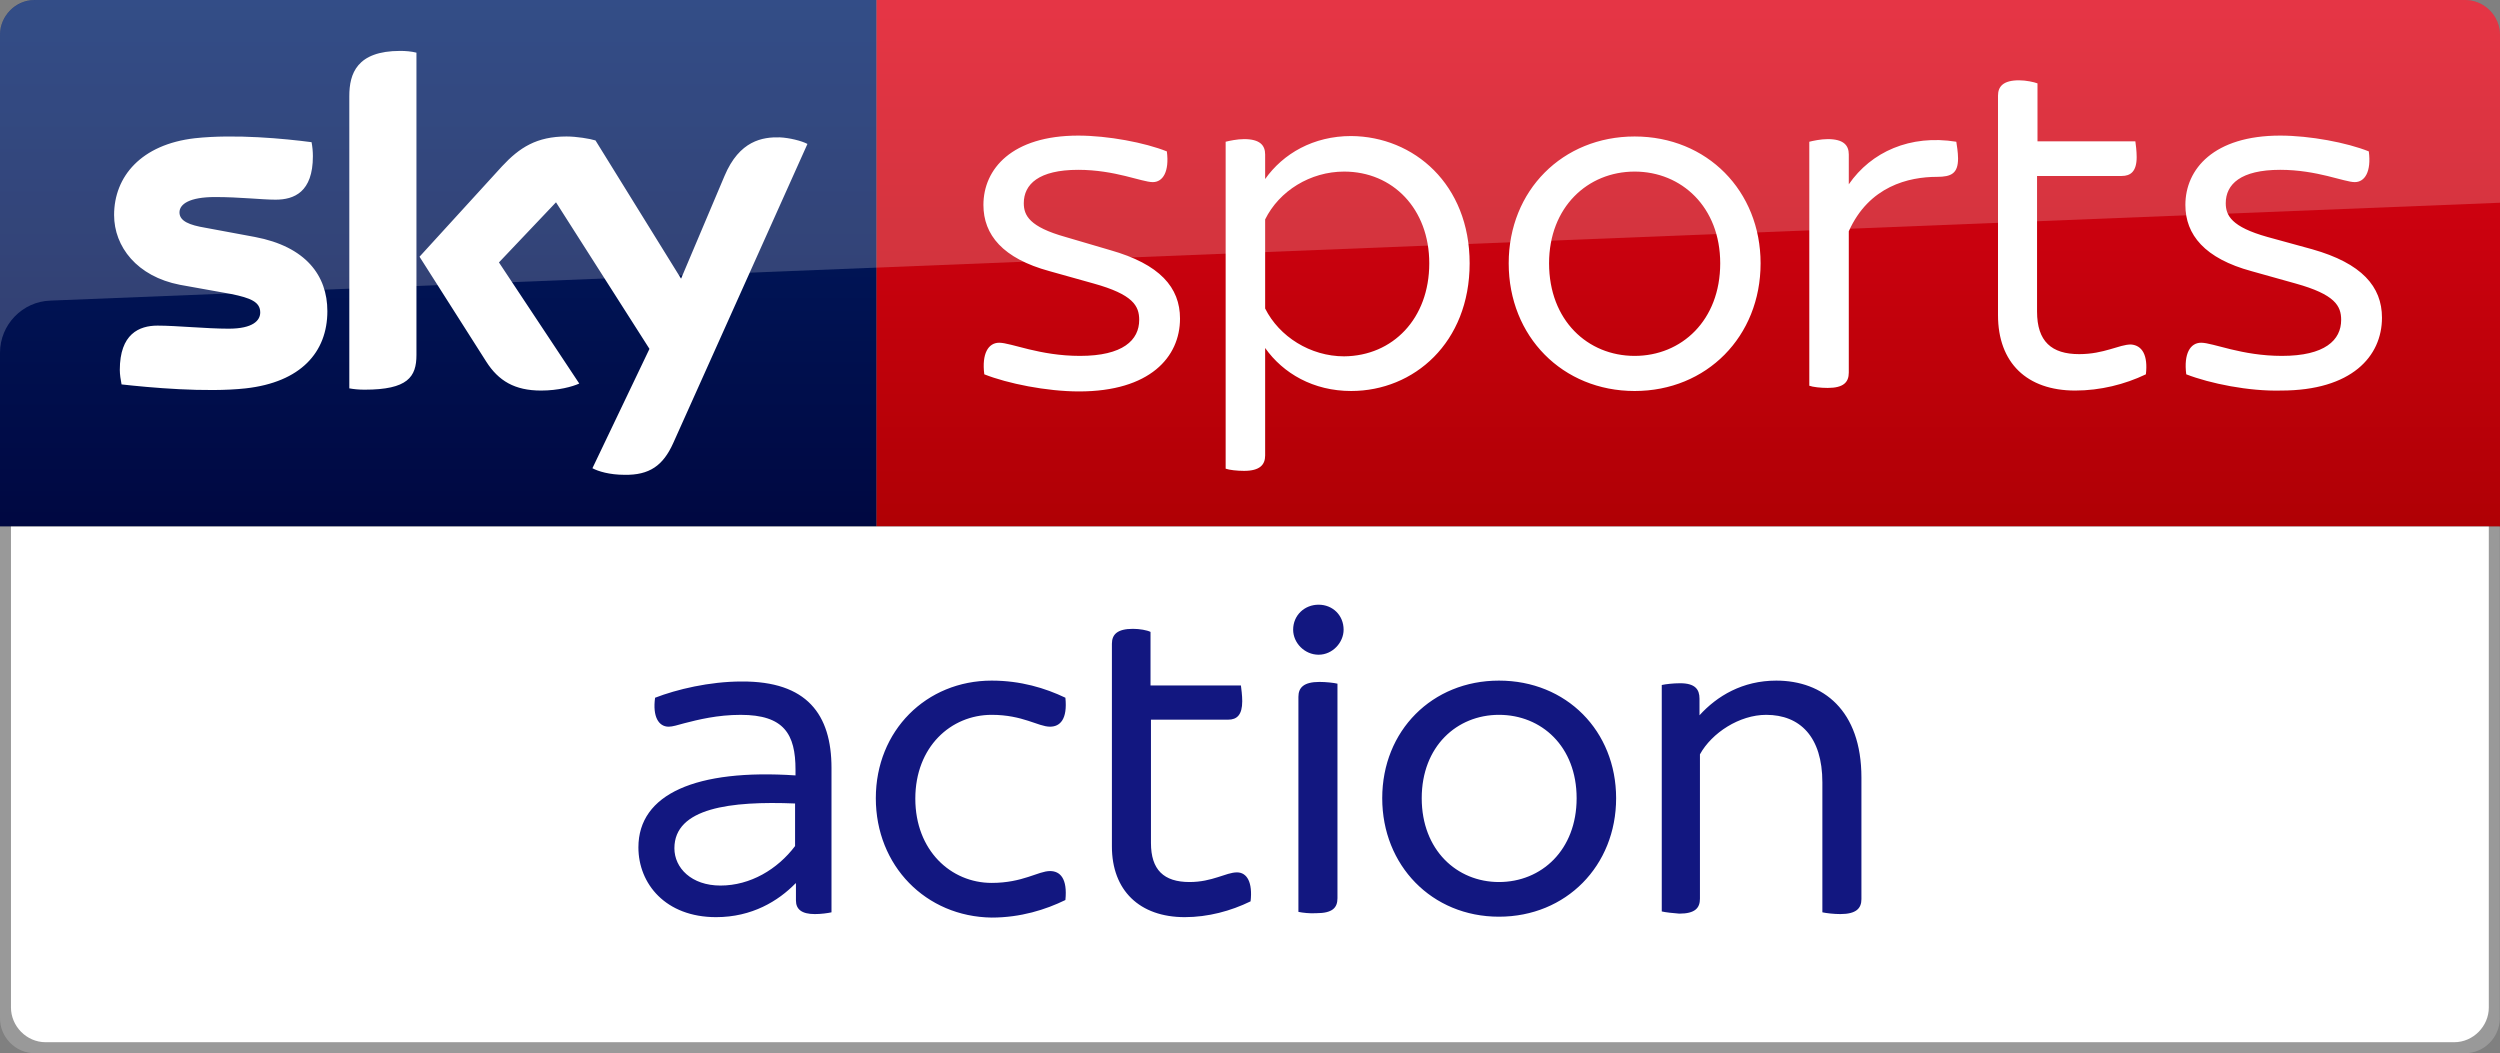<?xml version="1.0" encoding="UTF-8"?>
<svg id="svg20" width="569.7" height="240" version="1.1" viewBox="0 0 569.7 240" xmlns="http://www.w3.org/2000/svg" xmlns:cc="http://creativecommons.org/ns#" xmlns:dc="http://purl.org/dc/elements/1.1/" xmlns:rdf="http://www.w3.org/1999/02/22-rdf-syntax-ns#">
 <rect x="0" y="0" width="569.7" height="240" fill="#808080" stroke="none"/>
 <linearGradient id="a" x1="-8600.5" x2="-8600.5" y1="-4719.1" y2="-4553.4" gradientTransform="rotate(180 -4107.9 -2290.2)" gradientUnits="userSpaceOnUse">
  <stop id="stop2" stop-color="#a80002" offset="0"/>
  <stop id="stop4" stop-color="#ea021a" offset="1"/>
 </linearGradient>
 <path id="path7" d="m199.7 0h362c4.4 0 8 3.6 8 8v112h-370z" fill="url(#a)"/>
 <linearGradient id="b" x1="99.851" x2="99.851" y1="138.67" y2="-27.096" gradientUnits="userSpaceOnUse">
  <stop id="stop9" stop-color="#00043b" offset="0"/>
  <stop id="stop11" stop-color="#002672" offset="1"/>
 </linearGradient>
 <path id="path14" d="M 199.7,120 H 0 V 7.9 C 0,3.7 3.5,0 7.9,0 h 191.8 z" fill="url(#b)"/>
 <path id="path16" d="m8 0h553.7c4.4 0 8 3.6 8 8v38.2l-558.2 22.3c-6.4 0.2-11.5 5.5-11.5 11.9v-72.4c0-4.4 3.6-8 8-8z" fill="#fff" opacity=".2"/>
 <path id="path18" d="m135 106.7c1.3 0.7 3.9 1.5 7.3 1.5 5.7 0.1 8.8-2.1 11.1-7.2l30.6-68.2c-1.3-0.7-4.1-1.4-6.3-1.5-3.9-0.1-9.2 0.7-12.6 8.8l-9.9 23.4-19.5-31.5c-1.3-0.4-4.3-0.9-6.6-0.9-6.8 0-10.7 2.5-14.7 6.8l-18.8 20.6 15.2 23.9c2.8 4.4 6.5 6.6 12.5 6.6 3.9 0 7.2-0.9 8.7-1.6l-18.3-27.6 13-13.7 21.3 33.4zm-40.1-25.8c0 5-2 7.9-11.8 7.9-1.3 0-2.4-0.1-3.5-0.3v-66.6c0-5.1 1.7-10.3 11.6-10.3 1.2 0 2.5 0.1 3.7 0.4zm-20.3-10c0 9.4-6.1 16.2-18.6 17.6-9 1-22.1-0.2-28.3-0.9-0.2-1-0.4-2.3-0.4-3.3 0-8.2 4.4-10.1 8.6-10.1 4.3 0 11.1 0.7 16.2 0.7 5.6 0 7.2-1.9 7.2-3.7 0-2.4-2.2-3.3-6.6-4.2l-11.7-2.1c-9.8-1.9-15-8.7-15-15.9 0-8.8 6.2-16.1 18.4-17.5 9.2-1 20.5 0.1 26.6 0.9 0.2 1.1 0.3 2.1 0.3 3.2 0 8.2-4.3 9.9-8.5 9.9-3.2 0-8.1-0.6-13.8-0.6-5.8 0-8.1 1.6-8.1 3.5 0 2 2.3 2.9 5.9 3.5l11.3 2.1c11.6 2.2 16.5 8.8 16.5 16.9m149.7 14.4c-0.6-4.7 0.9-7.2 3.4-7.2 2.7 0 9.2 3 18.4 3 9.8 0 13.5-3.6 13.5-8.2 0-3.2-1.4-5.8-10.4-8.3l-10-2.8c-10.7-2.9-15.1-8.3-15.1-15.1 0-8.2 6.5-15.8 21.6-15.8 6.8 0 15.2 1.6 20.2 3.6 0.6 4.6-0.9 7-3.2 7-2.5 0-8.6-2.8-17-2.8-9 0-12.4 3.3-12.4 7.6 0 2.8 1.3 5.4 9.5 7.7l10.2 3c11.3 3.2 15.9 8.5 15.9 15.6 0 8.8-6.9 16.6-23 16.6-7.4 0-16.3-1.8-21.6-3.9m110.6-25.3c0 18.1-12.7 29.1-27 29.1-8.6 0-15.5-4-19.6-9.8v24.5c0 2.1-1.2 3.5-4.8 3.5-1.6 0-3.4-0.2-4.2-0.5v-74.5c0.8-0.2 2.6-0.6 4.2-0.6 3.6 0 4.8 1.4 4.8 3.5v5.6c4.1-5.8 11-9.8 19.6-9.8 14.3 0.1 27 11 27 29m-9.2 0c0-12.4-8.3-20.9-19.4-20.9-7.7 0-14.8 4.4-18 10.9v20.3c3.2 6.4 10.3 10.9 18 10.9 11.1-0.1 19.4-8.6 19.4-21.2m18.1 0c0-16.6 12.3-28.9 28.7-28.9 16.5 0 28.7 12.4 28.7 28.9 0 16.7-12.3 29.1-28.7 29.1s-28.7-12.4-28.7-29.1m48.2 0c0-12.8-8.8-20.9-19.5-20.9s-19.5 8.1-19.5 20.9c0 13 8.8 21.1 19.5 21.1s19.5-8.1 19.5-21.1m54.2-23.9c0 3.4-1.5 4.2-4.8 4.2-6.4 0-15.5 2.1-20.1 12.4v32.2c0 2.2-1.2 3.5-4.8 3.5-1.6 0-3.4-0.2-4.2-0.5v-55.6c0.8-0.2 2.6-0.6 4.2-0.6 3.6 0 4.8 1.4 4.8 3.5v6.8c5.1-7.4 14-11.4 24.5-9.7 0.1 0.7 0.4 2.4 0.4 3.8m52 49.2c-0.6-4.7 0.9-7.2 3.4-7.2 2.7 0 9.2 3 18.4 3 9.8 0 13.5-3.6 13.5-8.2 0-3.2-1.4-5.8-10.4-8.3l-10-2.8c-10.7-2.9-15.1-8.3-15.1-15.1 0-8.2 6.5-15.8 21.6-15.8 6.8 0 15.2 1.6 20.2 3.6 0.6 4.6-0.9 7-3.2 7-2.4 0-8.6-2.8-17-2.8-9 0-12.4 3.3-12.4 7.6 0 2.8 1.3 5.4 9.5 7.7l10.2 2.8c11.3 3.2 15.9 8.5 15.9 15.6 0 8.8-6.9 16.6-23 16.6-7.3 0.2-16.2-1.6-21.6-3.7m-9.2 0c-4.8 2.3-10.4 3.7-16.1 3.7-11 0-17.6-6.3-17.6-17.2v-50c0-2.1 1.2-3.5 4.8-3.5 1.6 0 3.4 0.4 4.2 0.7v13.2h22.3c0.1 0.7 0.3 2.2 0.3 3.6 0 3.3-1.4 4.3-3.4 4.3h-19.3v30.9c0 6.8 3.3 9.7 9.6 9.7 5.7 0 9.1-2.2 11.8-2.2 2.6 0.2 3.9 2.5 3.4 6.8" fill="#fff"/>
 <path id="path24-6-6-7" d="m7.9 240c-4.4 0-7.9-3.7-7.9-7.9v-112.1h569.65v112.1c1e-5 4.2-3.5 7.9-7.9 7.9z" fill="#999"/>
 <path id="path24-6-6-7-2" d="m10.4 237.5c-4.4 0-7.9-3.7-7.9-7.9v-109.6h564.65v109.6c1e-5 4.2-3.5 7.9-7.9 7.9z" fill="#fff"/>
 <g id="g10" transform="translate(-445.22 120)">
  <path id="path8" d="m634.7 55v32.9c-0.9 0.2-2.4 0.4-3.8 0.4-3 0-4.3-1.1-4.3-3.1v-3.9h-0.1c-3.9 4-9.9 7.7-18.1 7.7-11.5 0-17.7-7.6-17.7-15.9 0-12.2 13.2-17.9 35.8-16.4v-1.3c0-8.1-2.6-12.5-12.5-12.5-5.3 0-9.7 1.1-12.8 1.9-1.5 0.4-2.7 0.8-3.6 0.8-2.3 0-3.7-2.3-3.1-6.6 4.9-1.9 12.4-3.7 19.7-3.7 14.9-0.1 20.5 7.5 20.5 19.7zm-8.3 17.8v-9.7c-14.7-0.6-27.5 1-27.5 10.2 0 4.5 3.9 8.5 10.5 8.5 6.8 0 13-3.7 17-9zm103.8 12.6c-4.5 2.2-9.7 3.6-15 3.6-10.3 0-16.6-6.1-16.6-16.1v-46.2c0-2.1 1.2-3.4 4.8-3.4 1.5 0 3.2 0.3 4 0.7v12.2h20.6c0.1 0.8 0.3 2.3 0.3 3.6 0 3.1-1.2 4.2-3.2 4.2h-17.6v28.1c0 6.1 2.9 8.9 8.8 8.9 5.2 0 8.3-2.2 10.8-2.2 2.3 0 3.6 2.3 3.1 6.6m30-23.5c0-15.4 11.4-26.8 26.6-26.8 15.4 0 26.7 11.5 26.7 26.8 0 15.4-11.4 27-26.7 27s-26.6-11.7-26.6-27m44.3 0c0-11.8-8-19-17.7-19-9.6 0-17.6 7.2-17.6 19s8 19.1 17.6 19.1c9.7 0 17.7-7.3 17.7-19.1m-64.6-38.4c0-3.3 2.6-5.7 5.8-5.7s5.7 2.4 5.7 5.7c0 2.9-2.5 5.7-5.7 5.7s-5.8-2.7-5.8-5.7m1.2 64.3v-49c0-2.1 1.2-3.4 4.8-3.4 1.5 0 3.3 0.2 4.1 0.4v48.9c0 2.2-1.2 3.4-4.8 3.4-1.5 0.1-3.2-0.1-4.1-0.3m-96.3-25.9c0-15.4 11.5-26.8 26.4-26.8 6.6 0 12.2 1.7 16.8 3.9 0.5 4.9-1.2 6.6-3.5 6.6-2.7 0-6.2-2.7-13.3-2.7-9.3 0-17.4 7.3-17.4 19.1s8.1 19.2 17.4 19.2c7.1 0 10.6-2.7 13.3-2.7 2.3 0 4 1.7 3.5 6.6-4.5 2.2-10.2 4-16.8 4-15-0.2-26.4-11.8-26.4-27.2m179.1 25.8v-51.6c0.9-0.2 2.6-0.4 4.2-0.4 3.4 0 4.4 1.4 4.4 3.5v3.8c4-4.4 9.8-7.9 17.5-7.9 10.6 0 19.4 6.7 19.4 22.1v27.7c0 2.1-1.2 3.4-4.8 3.4-1.5 0-3.2-0.2-4.1-0.4v-29.6c0-10.4-5.1-15.4-12.8-15.4-6.1 0-12.4 4.1-15.1 9v32.9c0 2.1-1.1 3.4-4.7 3.4-1.4-0.1-3.2-0.3-4-0.5" fill="#121780"/>
 </g>
</svg>
